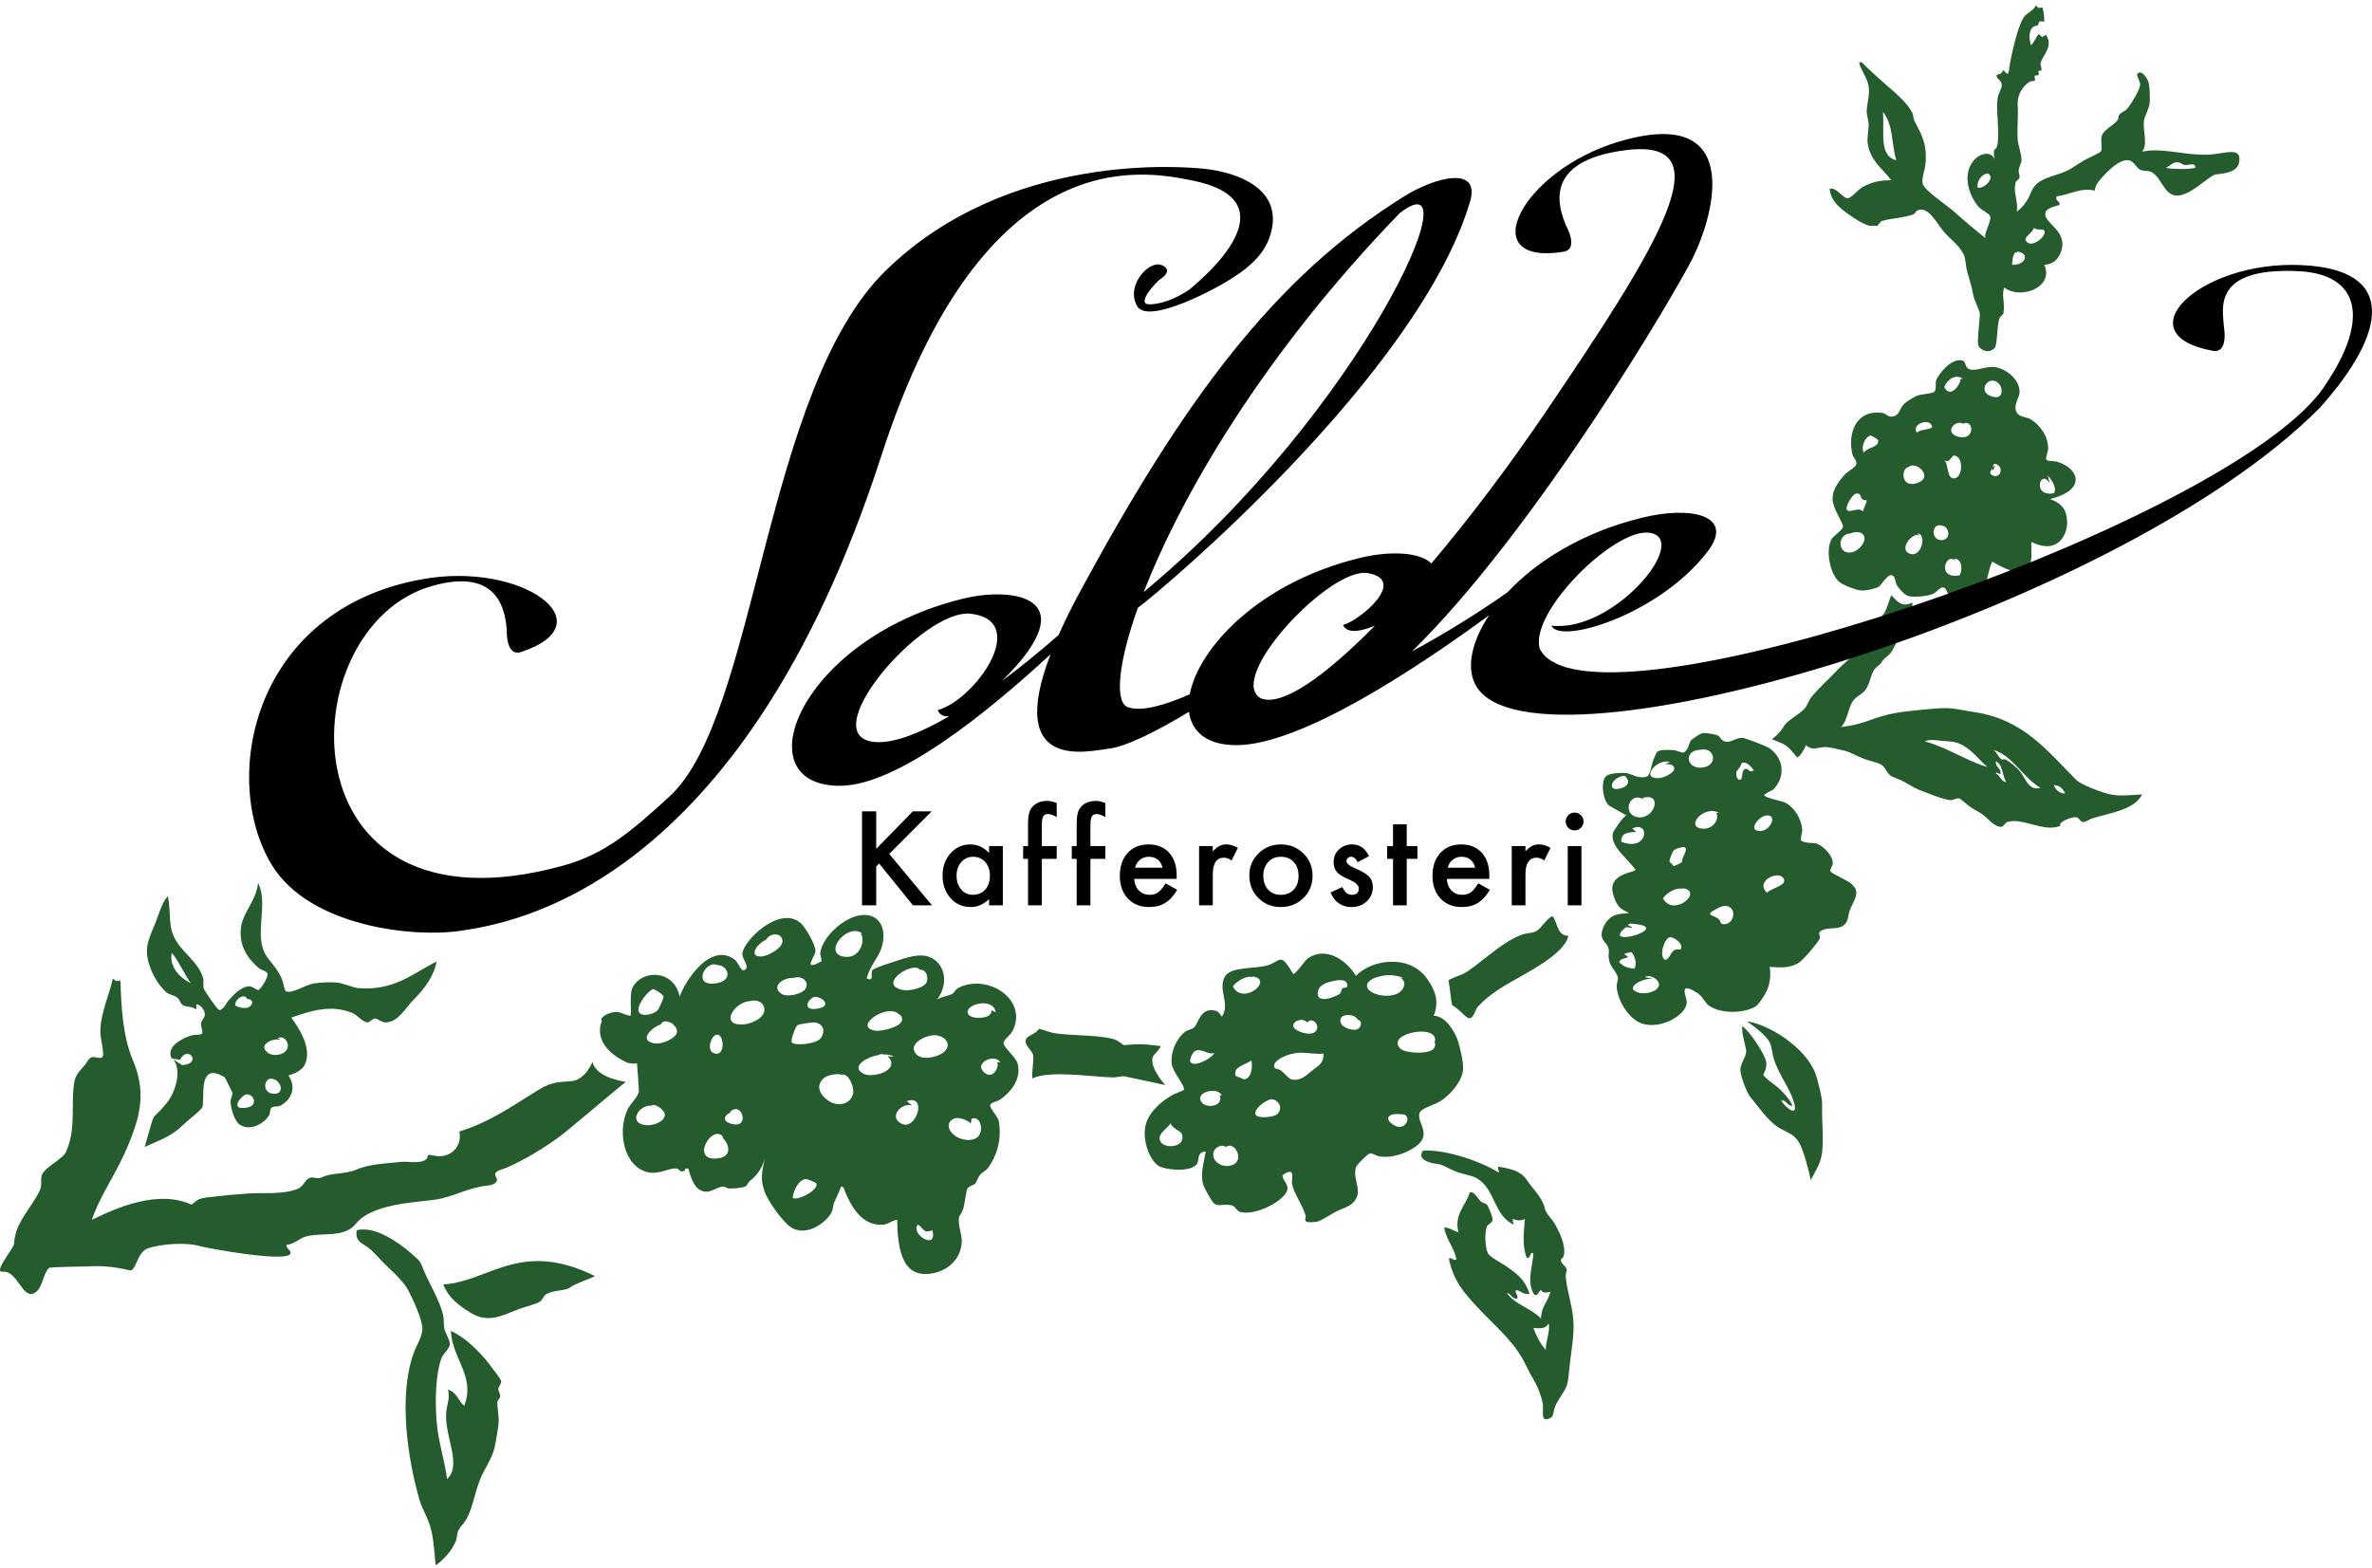 <svg width="428px" height="283px" viewBox="987 637 428 283" version="1.1" xmlns="http://www.w3.org/2000/svg" xmlns:xlink="http://www.w3.org/1999/xlink">
    <path class="logo-fill" d="M1357.583,778.677 C1358.705,778.755 1359.259,779.402 1359.641,780.22 C1358.481,780.179 1357.93,779.529 1357.583,778.677 L1357.583,778.677 Z M1351.072,775.763 C1350.465,775.179 1349.466,774.355 1348.846,774.05 C1348.738,773.999 1348.264,774.122 1348.161,774.05 C1347.371,773.484 1347.358,772.683 1346.618,772.337 C1350.117,773.294 1351.999,777.349 1355.187,779.191 C1352.814,779.841 1352.516,777.148 1351.072,775.763 L1351.072,775.763 Z M1347.132,776.62 C1347.278,776.118 1347.564,776.843 1347.989,776.62 C1348.046,775.534 1347.018,775.534 1347.132,774.394 C1348.426,774.986 1348.264,777.032 1349.018,778.163 C1347.984,778.052 1347.97,776.925 1347.132,776.62 L1347.132,776.62 Z M1334.28,770.794 C1335.523,770.294 1336.648,770.72 1338.564,770.794 C1341.939,770.927 1343.512,773.656 1345.59,775.421 C1341.981,774.404 1338.377,771.898 1334.28,770.794 L1334.28,770.794 Z M1367.865,780.39 C1366.278,780.062 1362.481,778.601 1361.696,777.82 C1356.378,772.534 1352.174,766.771 1343.02,765.484 C1341.641,765.288 1339.878,764.841 1338.222,764.797 C1336.576,764.752 1330.699,765.367 1328.97,765.691 C1324.65,766.493 1323.865,767.654 1319.203,768.224 C1320.454,766.991 1320.502,764.119 1321.758,763.036 C1322.009,762.822 1322.789,762.258 1323.03,762.081 C1323.872,761.47 1324.302,760.196 1324.62,759.113 C1325.152,757.309 1326.074,757.167 1326.318,756.78 C1327.383,755.089 1327.818,755.839 1328.865,753.598 C1329.616,751.987 1332.388,748.03 1332.047,745.747 C1330.223,746.651 1329.394,745.642 1328.334,744.476 C1328.112,744.232 1327.449,747.378 1326.742,747.977 C1326.313,748.339 1326.508,749.142 1326.424,749.248 C1325.939,749.876 1325.372,750.75 1324.939,751.582 C1323.801,753.771 1320.6,755.733 1318.517,757.945 C1316.924,759.634 1315.231,761.119 1313.892,762.741 C1313.366,763.375 1313.154,764.248 1312.691,764.797 C1311.707,765.966 1309.544,766.933 1308.927,768.001 C1307.997,769.609 1306.697,770.4 1306.697,770.4 C1306.949,770.527 1308.308,771.034 1308.756,771.259 C1310.128,771.945 1311.064,773.685 1311.328,773.659 C1311.742,773.622 1312.663,772.132 1312.864,771.48 C1314.015,772.587 1315.094,771.839 1316.289,771.823 C1317.121,771.812 1319.03,772.292 1319.887,772.507 C1320.845,772.747 1322.015,773.425 1323.144,773.878 C1324.382,774.376 1325.891,774.603 1326.57,775.079 C1327.167,775.495 1327.48,776.531 1328.113,776.962 C1328.703,777.365 1329.764,777.626 1330.683,778.163 C1331.5,778.638 1332.441,779.21 1333.253,779.532 C1334.732,780.12 1337.881,781.415 1339.078,781.417 C1339.347,781.419 1340.148,781.007 1340.45,781.075 C1340.743,781.142 1341.708,782.038 1342.506,782.618 C1343.262,783.169 1344.136,783.554 1344.733,783.989 C1345.666,784.669 1346.858,786.318 1348.161,786.216 C1348.588,786.183 1348.715,785.507 1349.187,785.359 C1351.994,784.482 1355.757,787.31 1358.784,786.044 C1358.236,785.374 1360.931,784.331 1361.696,784.503 C1362.19,784.613 1362.33,785.329 1362.896,785.359 C1363.356,785.382 1363.987,784.857 1364.608,784.673 C1368.048,783.663 1372.177,783.077 1373.521,780.39 C1371.583,780.46 1369.558,780.74 1367.865,780.39 Z M1251.811,820.658 C1252.797,821.287 1253.208,819.17 1253.577,818.773 C1256.119,816.031 1258.595,814.842 1262.488,812.605 C1265.206,811.039 1269.471,808.465 1269.993,805.906 C1267.976,805.844 1268.079,803.721 1267.247,802.474 C1266.905,801.961 1265.42,803.947 1264.847,804.535 C1263.762,805.637 1263.103,805.152 1261.458,805.75 C1257.772,807.094 1253.445,811.541 1251.006,812.773 C1250.544,813.008 1248.339,813.746 1248.379,813.967 C1248.669,815.502 1248.858,818.297 1249.068,818.428 C1250.438,819.283 1250.937,820.099 1251.811,820.658 Z M1194.976,827.853 C1195.084,827.404 1196.468,826.224 1196.41,825.8 C1196.41,825.8 1194.334,825.517 1192.98,825.457 C1191.931,825.41 1190.067,825.636 1189.834,825.626 C1189.573,825.617 1188.872,824.833 1188.121,824.599 C1184.983,823.617 1178.613,824.023 1176.298,823.228 C1175.987,823.119 1174.53,822.613 1174.456,822.714 C1173.537,823.957 1172.106,823.779 1172.055,824.943 C1172.018,825.816 1173.347,826.691 1173.428,827.515 C1173.55,828.794 1173.202,829.724 1173.255,831.632 C1176.348,830.175 1183.473,831.283 1187.607,831.453 C1188.518,831.488 1189.316,831.156 1190.005,831.281 C1190.833,831.433 1196.661,832.71 1197.267,832.833 C1197.267,832.833 1194.485,829.884 1194.976,827.853 Z M1315.787,836.263 C1315.83,835.179 1314.918,831.65 1314.587,830.777 C1312.712,825.81 1305.834,821.79 1302.237,821.341 C1302.099,821.324 1306.012,823.745 1306.525,825.63 C1306.907,827.031 1306.701,827.406 1307.555,829.404 C1308.607,831.87 1309.909,833.503 1310.635,835.736 C1311.767,839.212 1308.713,836.492 1308.407,835.564 C1309.439,835.562 1309.433,836.595 1310.462,836.591 C1309.786,835.212 1308.867,834.224 1307.892,833.337 C1307.361,832.851 1305.48,831.652 1305.154,830.947 C1305.154,830.947 1305.936,829.677 1305.666,828.54 C1305.293,826.968 1302.668,823.095 1301.381,822.199 C1301.217,823.4 1301.904,825.488 1302.064,826.488 C1302.254,827.648 1300.909,828.945 1301.039,830.251 C1301.178,831.632 1302.271,834.275 1302.753,834.88 C1304.153,836.63 1306.041,839.251 1307.723,840.363 C1309.436,841.495 1310.622,841.464 1311.664,843.275 C1312.483,844.701 1313.531,848.851 1313.728,849.986 C1314.587,848.271 1315.518,847.091 1315.775,844.988 C1316.093,842.392 1315.681,838.921 1315.787,836.263 Z M1269.513,867.264 C1269.493,866.928 1269.761,866.35 1269.682,866.064 C1269.541,865.547 1268.74,865.087 1268.655,864.524 C1268.599,864.143 1269.108,863.972 1269.169,863.665 C1269.595,861.53 1268.244,859.226 1267.626,858.011 C1267.147,857.067 1266.006,856.178 1265.742,855.097 C1265.223,852.958 1263.557,851.58 1262.488,849.957 C1261.397,848.308 1259.539,847.912 1257.348,847.561 C1257.146,848.014 1257.676,848.566 1257.348,848.586 C1254.615,846.812 1248.354,844.514 1243.981,844.646 C1243.611,844.658 1243.515,845.076 1243.467,845.332 C1243.231,846.607 1245.787,847.01 1246.208,847.047 C1247.231,847.13 1248.312,847.879 1249.634,848.415 C1250.948,848.948 1252.527,849.115 1253.405,849.615 C1256.841,851.562 1256.428,856.237 1260.088,858.011 C1260.173,857.472 1259.713,857.341 1260.088,856.982 C1260.807,857.494 1261.975,857.144 1262.144,856.982 C1261.953,859.615 1261.626,861.859 1262.488,864.01 C1263.349,864.186 1262.842,862.991 1263.687,863.152 C1263.604,865.405 1262.348,868.442 1263.856,870.691 C1264.71,870.859 1264.535,869.997 1265.058,869.833 C1265.39,870.586 1266.483,870.136 1266.769,870.178 C1266.302,871.879 1265.091,872.836 1265.058,874.975 C1263.313,873.119 1260.366,872.471 1258.889,870.35 C1259.736,870.471 1259.71,871.471 1260.773,871.376 C1260.988,870.694 1260.169,870.169 1260.603,869.833 C1261.49,869.975 1261.791,870.701 1263.001,870.519 C1262.075,867.774 1260.648,866.827 1258.546,865.379 C1257.705,864.801 1255.785,863.862 1255.461,863.152 C1254.918,861.952 1254.889,859.337 1255.289,858.356 C1255.442,857.982 1256.256,857.731 1256.318,857.154 C1256.365,856.711 1255.667,854.919 1255.289,854.413 C1255.1,854.155 1254.516,854.119 1254.262,853.899 C1253.549,853.279 1253.062,851.971 1252.206,852.186 C1251.526,854.582 1249.35,856.033 1250.149,859.38 C1249.221,859.169 1248.67,858.577 1247.578,858.524 C1247.971,860.817 1249.385,862.087 1249.807,864.351 C1249.068,864.554 1248.846,863.788 1248.436,864.179 C1249.265,868.143 1251.046,870.194 1253.577,872.918 C1257.098,876.708 1260.347,879.126 1262.488,883.712 C1263.158,885.152 1264.093,886.495 1264.544,887.654 C1264.849,888.436 1265.313,889.672 1265.398,890.567 C1265.515,891.745 1264.869,894.08 1266.941,892.794 C1267.357,892.537 1267.237,891.49 1267.799,890.396 C1268.326,889.366 1269.428,887.899 1269.682,887.14 C1269.993,886.222 1270.089,884.771 1270.198,883.712 C1270.47,881.038 1271.118,877.812 1270.883,875.144 C1270.629,872.268 1269.632,869.562 1269.513,867.264 Z M1265.914,880.629 C1264.947,879.538 1264.247,878.186 1263.687,876.689 C1264.764,876.697 1265.873,876.955 1266.428,875.832 C1266.767,877.258 1265.9,878.958 1265.914,880.629 Z M1077.431,886.283 C1077.353,885.824 1076.068,884.242 1075.546,883.543 C1073.566,880.89 1070.829,878.283 1068.35,877.203 C1068.575,882.238 1072.86,885.455 1070.748,890.738 C1069.715,889.83 1069.39,888.213 1067.835,887.826 C1068.277,889.373 1067.555,890.529 1067.493,892.281 C1067.34,896.523 1070.361,901.467 1067.664,903.931 C1067.277,900.689 1066.064,897.24 1065.779,893.478 C1065.505,889.863 1065.567,885.203 1066.636,882.17 C1066.932,881.33 1068.121,880.435 1068.177,879.601 C1068.223,878.943 1067.296,877.455 1067.15,876.689 C1067.015,875.978 1067.14,875.248 1066.979,874.461 C1066.432,871.789 1064.265,868.332 1063.38,866.064 C1062.748,864.443 1062.674,864.525 1061.324,863.324 C1058.93,861.189 1054.619,858.197 1051.386,859.039 C1050.925,861.105 1052.569,861.439 1053.613,862.295 C1054.59,863.096 1055.829,864.631 1057.212,865.892 C1058.443,867.015 1059.926,868.521 1060.639,869.834 C1061.418,871.271 1063.235,875.135 1063.209,876.859 C1063.189,878.215 1062.137,879.855 1061.667,881.142 C1058.853,888.84 1060.532,900.277 1062.695,907.703 C1063.15,909.263 1064.06,910.658 1064.58,912.328 C1065.243,914.463 1065.331,916.74 1065.608,919.525 C1066.945,918.56 1068.418,917.08 1069.206,915.242 C1069.491,914.574 1069.402,913.836 1069.72,913.185 C1070.041,912.531 1070.727,911.943 1071.091,911.303 C1072.37,909.047 1072.612,906.49 1073.661,903.931 C1074.464,901.976 1075.768,900.283 1076.231,898.279 C1076.522,897.019 1076.737,895.57 1076.917,894.336 C1077.155,892.713 1076.705,891.338 1076.745,890.053 C1076.754,889.744 1077.219,889.433 1077.26,889.027 C1077.303,888.578 1076.873,888.008 1076.917,887.654 C1076.975,887.191 1077.504,886.711 1077.431,886.283 Z M1066.979,868.806 C1067.935,871.247 1069.792,872.628 1071.947,873.947 C1074.984,875.8 1077.408,874.533 1080.173,873.433 C1081.598,872.863 1083.658,872.435 1084.457,871.89 C1084.942,871.56 1085.046,870.845 1085.656,870.519 C1087.031,869.785 1089.138,869.993 1089.94,869.32 C1090.679,868.699 1093.78,867.679 1094.358,867.306 C1080.808,860.617 1075.146,868.394 1066.979,868.806 Z M1013.095,844.005 C1015.704,842.827 1017.813,842.153 1019.858,840.191 C1021.163,838.935 1022.788,837.817 1023.456,836.937 C1024.154,836.011 1022.325,828.181 1027.568,831.452 C1027.644,831.499 1028.958,834.317 1028.939,834.192 C1028.996,834.566 1028.595,835.368 1028.597,835.735 C1028.602,837.161 1029.403,839.472 1030.31,840.019 C1032.474,841.323 1035.058,839.398 1035.621,838.134 C1035.785,837.769 1035.683,837.194 1035.965,836.937 C1036.329,836.599 1037.13,836.776 1037.507,836.591 C1039.509,835.605 1040.587,833.331 1039.048,831.109 C1040.293,830.732 1041.506,830.122 1041.961,829.224 C1043.532,826.122 1040.599,822.118 1039.562,820.657 C1043.315,819.355 1046.72,818.298 1050.529,819.798 C1051.446,820.163 1052.433,821.468 1053.27,821.513 C1053.796,821.544 1054.115,820.855 1054.641,820.827 C1055.081,820.808 1055.885,821.48 1056.354,821.513 C1058.744,821.681 1060.094,818.995 1061.495,817.573 C1063.595,815.439 1065.248,813.314 1065.779,810.548 C1061.7,812.519 1058.296,815.847 1051.728,815.345 C1050.584,815.257 1048.963,814.401 1047.616,814.316 C1046.568,814.251 1045.072,814.279 1043.675,814.488 C1041.93,814.751 1039.636,816.499 1038.535,815.859 C1038.373,815.765 1038.026,814.161 1038.021,814.146 C1037.201,811.71 1035.493,810.509 1034.765,809.005 C1032.921,805.195 1035.466,800.13 1033.565,796.325 C1033.25,799.591 1030.834,801.603 1030.482,804.38 C1030.015,808.032 1032.115,810.386 1033.737,811.747 C1034.22,812.151 1035.15,812.226 1035.278,812.773 C1035.405,813.317 1034.125,815.554 1033.565,815.687 C1033.486,815.706 1032.394,814.999 1032.023,815.003 C1030.426,815.011 1028.932,816.78 1028.082,817.745 C1028.018,817.816 1027.236,819.372 1026.54,819.286 C1026.203,819.243 1023.868,815.728 1023.798,815.515 C1023.591,814.884 1023.82,814.11 1023.627,813.46 C1022.736,810.462 1019.609,808.814 1018.315,805.919 C1017.384,803.837 1017.87,801.738 1017.287,798.724 C1016.176,799.96 1015.721,801.866 1015.06,803.523 C1014.348,805.304 1013.392,807.13 1013.518,809.005 C1013.688,811.562 1015.202,814.446 1016.944,816.03 C1017.555,816.583 1018.375,816.564 1019.001,817.058 C1019.506,817.458 1019.481,818.11 1020.029,818.429 C1020.673,818.802 1021.687,818.607 1022.257,819.114 C1022.733,819.191 1022.121,818.181 1022.599,818.259 C1023.28,818.505 1023.937,819.214 1023.969,820.144 C1023.985,820.568 1023.358,821.165 1023.285,821.685 C1023.205,822.243 1023.688,823.275 1023.456,823.569 C1023.245,823.837 1022.052,823.689 1021.4,823.913 C1019.746,824.48 1016.914,825.909 1017.973,828.025 L1019.467,828.292 C1020.917,825.403 1023.566,829.079 1019.858,829.224 L1018.259,828.181 C1019.779,830.056 1018.843,833.978 1016.944,836.249 C1013.864,839.939 1015.293,836.642 1013.095,844.005 Z M1017.973,809.005 C1018.738,809.495 1020.806,813.829 1021.445,814.446 C1018.149,812.798 1017.719,810.405 1017.973,809.005 Z M1031.578,817.302 C1032.512,817.276 1032.906,818.062 1031.967,818.728 C1031.364,819.154 1030.035,818.829 1029.452,818.485 C1029.296,817.28 1031.209,816.169 1031.578,817.302 Z M1032.708,836.249 C1032.374,837.005 1030.268,837.161 1029.967,836.763 C1029.37,835.978 1031.015,834.607 1031.337,834.536 C1032.14,834.364 1033.176,835.196 1032.708,836.249 Z M1037.647,824.661 L1037.113,824.364 C1038.364,823.753 1039.315,825.38 1038.787,826.37 C1038.193,827.482 1036.233,827.704 1035.315,826.997 C1033.541,825.634 1035.983,824.306 1037.647,824.661 Z M1036.277,834.4 C1034.641,834.249 1034.558,832.495 1035.322,831.888 L1035.273,831.888 C1035.303,831.872 1035.332,831.87 1035.363,831.857 C1035.606,831.683 1035.925,831.618 1036.306,831.751 C1037.795,832.062 1038.413,834.597 1036.277,834.4 Z M1385.686,664.902 C1381.334,665.127 1376.976,663.548 1373.52,664.386 C1374.613,663.098 1373.602,660.499 1373.862,658.733 C1373.973,657.984 1374.835,656.524 1374.89,655.478 C1374.917,654.956 1374.954,653.228 1374.718,652.051 C1374.509,650.999 1373.302,649.481 1372.662,650.336 C1372.429,650.649 1373.191,651.746 1373.176,652.222 C1373.153,653.032 1371.833,655.413 1370.778,656.677 C1370.449,657.07 1369.72,657.253 1369.407,657.704 C1369.163,658.058 1369.308,658.447 1369.065,658.733 C1368.156,659.797 1366.906,660.212 1366.324,661.304 C1365.943,662.014 1366.356,663.784 1366.151,664.215 C1365.937,664.666 1363.936,665.415 1363.069,665.929 C1361.775,666.693 1360.886,667.389 1359.984,667.815 C1357.905,668.792 1355.469,668.981 1354.157,670.556 C1353.5,671.343 1353.263,672.419 1352.786,673.126 C1352.323,673.816 1351.837,674.551 1350.903,675.182 C1351.216,673.25 1350.151,671.589 1350.73,669.87 C1350.829,669.575 1351.333,669.382 1351.416,669.013 C1351.476,668.741 1351.22,668.158 1351.243,667.815 C1351.292,667.111 1351.745,666.465 1351.757,665.929 C1351.787,664.711 1351.183,663.474 1351.071,662.159 C1350.927,660.425 1351.2,657.808 1351.071,655.991 C1350.952,654.263 1351.802,652.648 1353.3,651.707 C1353.373,651.661 1354.05,651.647 1354.157,651.535 C1354.302,651.384 1354.031,650.853 1354.157,650.68 C1354.252,650.546 1354.728,650.667 1354.843,650.509 C1354.953,650.357 1354.743,649.982 1354.843,649.823 C1354.914,649.706 1355.293,649.818 1355.357,649.651 C1355.458,649.387 1355.136,648.654 1355.186,648.451 C1355.552,646.957 1357.53,645.46 1356.212,643.312 L1355.472,643.669 L1354.843,643.14 C1354.361,643.802 1354.023,644.605 1353.472,645.196 C1353.031,643.798 1352.972,641.711 1354.671,641.597 L1355.026,640.826 L1355.87,640.912 C1355.872,639.941 1355.75,639.09 1355.528,638.343 L1354.855,638.428 L1354.327,637.999 C1353.903,638.997 1352.775,639.197 1352.101,640.227 C1351.055,641.822 1349.976,646.773 1349.703,648.28 C1349.4,649.946 1349.598,651.052 1348.501,649.651 L1348.045,650.279 L1347.304,650.509 C1347.052,651.119 1348.043,651.444 1348.16,652.051 C1348.333,652.953 1347.669,653.505 1347.474,654.62 C1347.054,657.017 1347.966,661.268 1347.304,663.53 C1347.211,663.847 1346.819,663.945 1346.789,664.215 C1346.712,664.933 1346.841,665.576 1346.96,666.101 C1346.598,664.128 1344.512,664.737 1343.704,665.415 C1340.924,667.754 1341.997,671.843 1343.876,674.154 C1344.64,675.097 1345.943,675.478 1346.103,676.038 C1346.369,676.962 1344.85,679.305 1345.247,679.98 C1343.277,678.357 1341.531,676.97 1339.591,675.182 C1338.638,674.302 1334.246,671.378 1333.937,670.212 C1333.669,669.191 1334.359,667.696 1334.451,666.443 C1334.734,662.638 1333.525,661.008 1332.396,658.733 C1332.199,658.336 1332.271,657.8 1332.053,657.363 C1331.163,655.564 1328.982,653.743 1327.425,652.393 C1326.037,651.187 1324.825,650.075 1323.657,648.966 C1323.403,648.725 1322.925,648.009 1322.457,648.28 C1322.741,649.661 1323.897,650.913 1324.171,652.564 C1324.427,654.09 1323.89,655.486 1323.828,657.019 C1323.796,657.797 1324.156,658.582 1324.171,659.418 C1324.192,660.634 1323.864,661.851 1323.998,662.845 C1324.431,665.978 1326.662,667.45 1328.284,669.527 C1325.962,669.558 1324.753,669.866 1323.143,670.727 C1322.249,671.204 1321.034,672.774 1320.401,672.782 C1319.483,672.797 1318.398,670.743 1317.146,671.071 C1317.199,672.156 1317.789,673.175 1318.345,673.812 C1319.375,674.987 1322.788,677.423 1324.343,677.753 C1324.305,677.744 1325.714,677.753 1325.714,677.753 C1325.919,677.695 1326.21,677.035 1326.57,676.896 C1327.738,676.441 1330.662,676.323 1332.225,675.696 C1332.575,675.555 1332.675,675.128 1332.911,675.011 C1334.889,674.022 1336.457,677.306 1337.707,678.78 C1338.929,680.22 1340.418,681.134 1341.307,682.892 C1341.687,683.645 1341.66,684.962 1341.991,686.148 C1342.397,687.603 1342.708,688.459 1343.02,690.089 C1343.297,691.551 1344.153,692.812 1344.219,693.517 C1344.303,694.429 1343.746,698.154 1343.924,699.187 C1344.068,700.009 1345.699,701.017 1346.895,699.823 C1347.449,699.27 1347.255,695.847 1347.817,694.372 C1347.922,694.095 1348.446,693.831 1348.501,693.517 C1348.827,691.688 1348.074,690.036 1348.674,688.89 C1351.286,691.108 1357.72,689.05 1355.87,684.779 C1357.668,684.705 1358.535,683.584 1358.954,682.208 C1360.054,678.611 1355.852,677.322 1356.041,675.525 C1356.146,674.538 1357.718,674.298 1358.612,673.983 C1358.756,673.152 1357.785,673.439 1358.097,672.441 C1360.086,672.249 1362.564,670.754 1364.952,671.411 C1365.136,670.399 1365.472,669.965 1366.151,669.185 C1367.283,667.886 1369.453,665.668 1371.119,665.929 C1372.031,666.071 1372.463,667.282 1373.176,667.644 C1373.766,667.941 1374.731,667.697 1375.405,668.157 C1377.508,669.591 1377.651,673.515 1381.401,671.927 C1383.484,671.044 1385.516,668.898 1386.711,668.499 C1387.089,668.374 1390.565,668.424 1390.995,666.443 C1391.684,663.296 1388.442,664.757 1385.686,664.902 Z M1377.803,667.3 C1378.552,666.984 1378.979,666.279 1379.859,666.272 C1380.417,666.269 1380.699,666.693 1381.23,666.786 C1381.814,666.888 1383.131,666.186 1383.114,667.3 C1381.666,667.597 1379.262,667.548 1377.803,667.3 Z M1352.957,680.837 C1351.515,679.959 1353.82,679.161 1353.986,678.095 C1354.361,678.64 1355.662,678.234 1355.87,678.609 C1356.361,679.489 1354.052,681.502 1352.957,680.837 Z M1350.044,684.779 C1350.218,683.464 1350.073,683.484 1350.607,682.534 C1350.937,682.693 1351.011,682.495 1350.988,682.396 C1353.505,682.782 1352.266,684.989 1350.044,684.779 Z M1343.876,670.898 C1343.474,669.289 1345.567,667.602 1346.103,668.671 C1346.504,669.466 1345.156,670.968 1343.876,670.898 Z M1326.741,657.19 C1328.616,659.407 1328.281,662.8 1329.139,665.929 C1325.922,665.056 1327.095,660.828 1326.741,657.19 Z M1317.489,734.297 C1316.309,736.488 1317.29,740.695 1318.86,742.008 C1319.652,742.671 1321.915,743.476 1322.63,743.55 C1323.717,743.663 1325.337,743.265 1326.056,742.865 C1326.299,742.731 1327.548,740.689 1328.285,740.808 C1329.065,740.936 1328.897,742.043 1329.313,742.693 C1329.509,743 1330.545,744.368 1331.369,744.578 C1332.5,744.868 1334.808,744.564 1335.651,744.236 C1336.496,743.909 1337.099,742.836 1337.708,743.036 C1338.096,743.163 1338.113,743.416 1338.648,744.42 C1339.297,745.638 1341.204,745.711 1342.057,745.682 C1345.719,745.556 1345.099,741.301 1346.479,738.357 C1354.939,743.408 1353.369,736.933 1353.551,734.82 C1358.476,737.222 1359.99,733.306 1359.99,731.412 C1359.99,729.643 1359.558,728.006 1356.906,727.075 C1363.59,725.402 1362.034,721.597 1358.442,720.418 C1357.375,720.068 1356.501,720.363 1356.213,719.904 C1356.07,719.672 1356.549,718.528 1356.557,718.019 C1356.596,715.642 1355.086,713.752 1353.473,712.709 C1352.793,712.268 1351.629,712.31 1351.072,711.68 C1349.987,710.445 1351.436,708.713 1351.417,707.738 C1351.371,705.299 1348.875,703.595 1347.132,703.283 C1345.322,702.957 1343.647,704.088 1342.335,703.627 C1341.48,703.324 1341.772,702.284 1341.135,702.085 C1339.129,701.456 1336.692,704.646 1336.338,705.681 C1336.168,706.182 1336.482,707.304 1335.994,707.738 C1335.662,708.037 1333.546,708.14 1332.912,708.424 C1332.205,708.74 1330.977,709.474 1330.51,709.967 C1329.684,710.843 1329.774,712.111 1328.285,712.193 C1327.562,712.232 1327.337,711.603 1326.57,711.509 C1321.734,710.91 1320.363,715.424 1321.26,719.047 C1321.373,719.509 1322.069,720.117 1321.944,720.76 C1321.822,721.384 1320.432,721.99 1319.717,722.817 C1318.697,723.998 1317.613,725.418 1317.66,727.1 C1317.711,728.804 1319.637,731.447 1319.544,732.07 C1319.454,732.687 1317.803,733.718 1317.489,734.297 Z M1320.878,733.279 C1321.726,732.935 1322.843,732.881 1323.269,733.593 C1323.965,734.762 1322.281,736.406 1321.288,736.646 C1318.463,737.335 1318.419,733.324 1320.878,733.279 Z M1321.944,726.073 C1323.244,725.949 1322.25,727.409 1323.829,727.272 C1323.746,728.103 1323.282,728.553 1323.144,729.328 C1322.379,728.361 1320.783,729.728 1320.232,728.986 C1319.918,728.566 1321.203,726.144 1321.944,726.073 Z M1324.516,715.62 C1324.707,715.604 1325.851,716.283 1325.886,716.477 C1326.113,717.769 1323.832,717.721 1323.316,718.705 C1322.675,717.595 1323.675,715.693 1324.516,715.62 Z M1331.407,721.291 C1332.688,720.05 1336.136,723.171 1332.834,724.207 C1329.874,725.135 1330.045,721.365 1331.407,721.291 Z M1335.651,714.078 C1334.986,714.669 1333.464,714.403 1332.912,715.107 C1331.702,713.59 1335.287,712.202 1335.651,714.078 Z M1337.493,731.9 C1338.723,732.001 1339.152,734.541 1337.235,734.478 C1335.281,734.414 1335.557,731.183 1337.493,731.9 Z M1341.18,705.346 L1340.733,705.422 C1340.93,706.049 1338.979,709.189 1337.82,706.849 C1338.355,705.523 1339.801,704.416 1341.18,705.346 Z M1340.436,715.843 C1337.377,715.109 1340.183,712.125 1341.647,713.83 L1341.248,713.429 C1343.199,712.66 1343.396,716.556 1340.436,715.843 Z M1337.881,720.075 C1338.853,720.67 1339.117,719.189 1339.592,719.219 C1341.451,719.336 1341.146,723.581 1339.423,723.331 C1338.294,723.169 1338.623,721.002 1337.881,720.075 Z M1340.569,740.846 C1336.153,741.61 1338.321,736.07 1340.004,738.477 L1339.603,737.877 C1340.905,737.687 1341.262,739.758 1340.569,740.846 Z M1331.645,736.948 C1329.305,736.124 1332.488,732.595 1333.491,733.763 L1332.989,733.262 C1334.729,733.367 1333.726,737.681 1331.645,736.948 Z M1347.456,706.016 L1347.387,706.058 C1348.393,706.42 1348.859,709.625 1346.056,708.42 C1343.9,707.494 1345.764,704.752 1347.456,706.016 Z M1346.104,722.302 C1346.084,722.203 1346.315,721.804 1346.539,721.482 C1346.585,721.182 1346.685,720.814 1346.79,720.76 C1347.132,720.586 1348.07,721.066 1347.989,721.961 C1347.866,723.333 1346.258,723.037 1346.104,722.302 Z M1356.873,724.246 L1356.472,722.844 C1357.217,723.594 1358.152,724.948 1357.64,726.014 C1353.557,726.823 1355.123,721.384 1356.873,724.246 Z M1168.074,825.284 C1168.061,824.679 1169.305,823.8 1169.615,823.228 C1172.763,817.441 1165.104,812.53 1159.849,815.345 C1159.382,815.595 1159.243,816.136 1158.822,816.374 C1158.015,816.825 1157.13,816.771 1156.08,817.402 C1158.499,814.222 1157.306,810.196 1154.023,809.519 C1152.614,809.228 1150.613,809.782 1148.883,810.376 C1148.072,810.654 1144.769,811.657 1144.428,812.089 C1143.98,812.655 1144.889,814.171 1143.4,813.632 C1143.756,811.663 1145.434,809.837 1145.971,808.32 C1147.079,805.181 1146.071,802.435 1143.4,802.15 C1139.884,801.777 1135.333,806.011 1135.004,809.005 C1134.964,809.364 1135.373,810.232 1135.175,810.548 C1135.296,810.357 1133.618,811.544 1133.291,811.062 C1133.083,810.755 1134.142,809.228 1134.147,808.661 C1134.157,807.384 1132.23,804.306 1131.577,803.693 C1127.812,800.154 1120.98,806.859 1120.953,809.177 C1120.941,810.238 1122.464,811.577 1121.296,812.089 C1120.681,812.359 1120.207,810.675 1119.582,810.204 C1115.172,806.892 1110.563,814.128 1109.644,816.888 C1108.637,811.925 1102.749,811.898 1101.076,815.345 C1100.559,816.413 1101.031,820.089 1100.734,820.314 C1100.567,820.441 1098.798,819.626 1098.335,819.628 C1096.848,819.64 1095.106,820.573 1095.594,821.341 C1095.594,821.341 1093.362,825.628 1100.266,828.833 C1100.268,828.812 1101.316,829.097 1101.934,828.882 C1101.946,828.876 1102.319,833.808 1102.277,834.023 C1102.058,835.103 1100.752,836.13 1100.221,837.277 C1098.271,841.478 1099.741,847.743 1103.99,848.585 C1106.053,848.997 1107.861,847.687 1109.13,847.902 C1109.548,847.972 1109.643,848.476 1110.159,848.415 C1110.891,848.327 1110.311,847.757 1111.187,847.902 C1111.724,849.679 1112.254,851.618 1113.927,852.013 C1115.278,852.333 1116.071,851.362 1117.355,851.157 C1117.726,851.097 1118.178,851.486 1118.555,851.499 C1119.369,851.528 1120.853,851.398 1121.468,851.157 C1121.798,851.027 1121.927,850.448 1122.324,850.128 C1123.78,848.954 1124.417,847.888 1125.066,846.017 C1124.342,848.597 1124.141,850.321 1125.236,852.698 C1125.982,854.314 1128.541,857.952 1130.035,858.696 C1132.835,860.091 1136.172,857.546 1137.06,855.782 C1137.34,855.228 1137.278,854.464 1137.575,853.9 C1137.767,853.528 1138.805,851.15 1138.774,851.157 C1139.257,851.036 1139.367,851.79 1139.459,852.013 C1140.625,854.851 1142.637,858.427 1146.484,858.011 C1147.327,857.921 1147.975,857.241 1148.883,857.154 C1148.961,861.945 1149.646,866.741 1153.681,866.921 C1156.905,867.066 1160.273,864.988 1160.535,861.267 C1160.631,859.894 1159.849,858.282 1160.021,856.812 C1160.062,856.452 1160.472,856.054 1160.706,855.441 C1161.109,854.38 1161.284,851.986 1161.563,851.499 C1161.803,851.077 1162.657,850.925 1162.934,850.642 C1163.235,850.335 1163.39,849.618 1163.791,849.103 C1164.199,848.571 1164.982,848.226 1165.333,847.73 C1166.747,845.722 1167.828,842.796 1167.218,839.333 C1167.063,838.46 1165.529,837.042 1165.675,836.421 C1165.779,835.982 1167.056,835.759 1167.561,835.394 C1169.107,834.267 1171.33,832.032 1170.644,829.054 C1170.346,827.759 1168.092,826.064 1168.074,825.284 Z M1164.315,830.257 C1163.033,828.696 1166.496,827.142 1167.499,828.71 L1166.906,828.71 C1167.434,829.568 1165.972,832.275 1164.315,830.257 Z M1163.357,842.251 C1162.336,843.075 1160.554,842.78 1159.479,842.097 C1158.161,841.259 1157.493,839.575 1159.215,838.864 C1159.907,838.577 1161.65,839.093 1162.154,839.806 L1162.317,838.907 C1164.073,838.261 1164.545,841.29 1163.357,842.251 Z M1157.305,826.88 C1156.291,827.769 1153.556,828.413 1152.45,827.384 C1150.732,825.78 1153.206,824.14 1155.161,823.882 L1155.129,823.864 C1155.419,823.82 1155.708,823.823 1155.988,823.861 C1156,823.863 1156.012,823.864 1156.023,823.866 C1157.612,824.101 1158.824,825.552 1157.305,826.88 Z M1152.653,858.011 C1153.648,858.675 1153.643,859.714 1155.223,859.038 C1156.263,862.835 1151.12,859.704 1152.653,858.011 Z M1149.107,839.417 C1147.668,838.107 1149.958,835.939 1151.585,836.525 L1150.616,835.732 C1154.658,834.28 1152.056,842.105 1149.107,839.417 Z M1147.777,829.292 C1147.316,830.757 1144.115,831.405 1142.927,830.843 C1140.445,829.665 1142.957,827.9 1145.444,827.427 C1145.784,827.232 1146.153,827.21 1146.499,827.31 C1147.198,827.292 1147.833,827.407 1148.275,827.708 L1147.141,827.646 C1147.648,828.05 1147.964,828.702 1147.777,829.292 Z M1139.257,809.659 C1135.351,808.993 1139.947,803.464 1142.592,805.476 L1142.31,805.476 C1143.195,806.589 1142.26,810.171 1139.257,809.659 Z M1140.886,834.564 C1140.258,836.509 1137.97,836.655 1136.561,835.722 C1134.887,834.616 1134.013,832.831 1135.831,831.452 C1136.358,831.052 1138.035,830.683 1138.862,830.97 C1140.166,830.591 1141.265,833.392 1140.886,834.564 Z M1130.035,853.214 C1130.136,851.958 1131.059,849.896 1132.434,849.786 C1132.588,849.773 1134.233,850.372 1134.319,850.642 C1134.671,851.757 1131.092,853.743 1130.035,853.214 Z M1129.864,825.113 C1129.615,824.687 1130.584,822.218 1130.891,822.029 C1131.37,821.732 1133.887,821.513 1133.803,821.513 C1134.876,821.515 1136.237,822.47 1135.175,824.255 C1134.443,825.486 1130.268,825.802 1129.864,825.113 Z M1128.04,816.388 C1125.999,815.013 1128.359,813.364 1130.254,813.497 C1131.449,813.029 1133.056,813.96 1132.407,815.339 C1131.889,816.439 1129.004,817.036 1128.04,816.388 Z M1124.501,809.618 C1122.052,809.81 1123.298,807.55 1125.248,806.575 C1125.832,805.466 1127.722,805.259 1128.111,806.427 C1128.146,806.445 1128.182,806.458 1128.216,806.48 L1128.129,806.482 C1128.162,806.595 1128.185,806.714 1128.187,806.851 C1128.21,808.118 1125.573,809.534 1124.501,809.618 Z M1121.354,821.863 C1116.661,822.349 1119.363,817.78 1122.459,817.652 C1123.461,817.419 1124.59,817.728 1124.881,818.841 C1125.343,820.609 1122.643,821.728 1121.354,821.863 Z M1118.855,839.79 C1117.148,839.273 1117.801,838.152 1118.875,837.78 L1118.687,837.737 C1120.768,835.427 1122.592,840.923 1118.855,839.79 Z M1116.05,846.101 C1111.61,846.245 1115.656,839.661 1117.517,842.251 L1117.281,842.251 C1118.593,843.364 1119.374,845.993 1116.05,846.101 Z M1115.642,826.995 C1114.512,826.423 1115.324,823.851 1116.327,823.741 C1117.79,823.581 1117.911,828.148 1115.642,826.995 Z M1116.395,811.169 C1118.331,811.113 1119.62,814.152 1115.85,814.511 C1111.969,814.88 1114.29,810.253 1116.395,811.169 Z M1133.5,817.169 C1134.328,816.13 1137.928,818.544 1134.401,819.058 C1131.98,819.409 1132.586,817.675 1133.5,817.169 Z M1149.196,820.046 C1149.597,820.243 1149.851,820.609 1149.749,821.152 C1149.518,822.394 1146.007,823.157 1145.054,823.027 C1140.65,822.437 1147.099,817.943 1149.196,820.046 Z M1152.983,812.042 C1154.126,811.829 1154.667,813.562 1154.088,814.466 C1153.498,815.39 1150.924,815.878 1149.947,815.681 C1145.012,814.689 1151.889,810.314 1152.983,812.042 Z M1166.663,819.685 L1165.913,819.351 C1165.918,819.583 1165.847,819.827 1165.665,820.066 C1165.051,820.864 1162.224,821.015 1161.682,819.976 C1160.819,818.319 1166.197,816.821 1166.663,819.685 Z M1109.125,823.366 C1108.883,824.523 1106.332,825.448 1105.316,825.331 C1103.122,825.079 1103.402,823.804 1104.739,822.726 C1105.262,822.306 1105.737,822.06 1106.221,821.911 C1106.506,821.146 1107.453,821.222 1108.194,821.691 L1108.658,821.691 L1108.299,821.763 C1108.848,822.148 1109.254,822.747 1109.125,823.366 Z M1103.647,840.079 C1100.169,839.806 1102.252,836.323 1104.524,836.56 C1105.152,835.982 1106.96,837.376 1106.96,838.138 C1106.96,839.548 1104.723,840.161 1103.647,840.079 Z M1102.277,819.628 C1101.709,818.417 1104.166,815.611 1104.846,815.515 C1104.996,815.495 1106.614,816.343 1106.732,816.888 C1106.767,817.056 1106.019,818.989 1105.532,819.456 C1104.983,819.986 1102.761,820.663 1102.277,819.628 Z M1321.062,796.511 C1320.49,795.947 1317.436,794.664 1317.226,794.201 C1317.158,794.054 1317.695,793.164 1317.703,792.842 C1317.738,791.392 1316.051,789.734 1314.76,789.224 C1314.567,789.15 1312.404,789.191 1311.979,788.67 C1311.782,788.429 1312.265,787.181 1312.189,786.601 C1311.93,784.584 1310.794,782.814 1309.234,781.898 C1308.766,781.625 1305.392,780.986 1305.355,780.531 C1305.331,780.23 1306.825,779.64 1306.952,779.513 C1309.039,777.429 1309.1,774.09 1306.325,772.062 C1305.7,771.603 1301.763,770.179 1301.456,770.164 C1300.269,770.107 1299.529,770.931 1298.56,770.881 C1297.582,770.83 1297.446,769.951 1296.938,769.73 C1296.476,769.529 1294.712,769.218 1294.211,769.32 C1293.703,769.424 1292.479,770.283 1292.124,770.613 C1291.809,770.91 1291.631,772.517 1290.776,772.81 C1290.473,772.916 1289.435,772.379 1288.826,772.363 C1285.481,772.273 1286.087,772.572 1285.351,774.103 C1285.055,774.709 1284.752,776.877 1284.203,777.117 C1282.858,777.705 1281.172,776.619 1280.504,776.529 C1279.85,776.441 1277.976,776.465 1277.048,776.914 C1275.601,777.613 1276.243,781.746 1277.426,782.437 C1279.578,783.691 1280.657,784.215 1280.423,784.207 C1280.007,784.193 1278.039,787.084 1277.997,787.41 C1277.677,789.75 1279.964,791.259 1282.055,793.871 C1282.6,794.552 1276.832,794.367 1278.105,798.5 C1278.801,800.748 1279.371,801.035 1280.965,801.767 C1279.868,802.041 1277.406,801.435 1276.203,804.627 C1275.301,807.015 1277.536,807.005 1277.29,808.982 C1277.004,811.281 1278.534,811.974 1278.9,813.33 C1279.041,813.842 1278.699,814.447 1278.711,814.929 C1278.764,817.359 1280.701,820.541 1282.777,821.529 C1286.012,823.07 1291.117,820.515 1291.347,818.007 C1291.422,817.179 1290.596,815.781 1291.164,815.412 C1291.694,815.07 1293.559,816.425 1293.508,816.384 C1294.245,816.953 1294.733,818.021 1295.267,818.433 C1296.86,819.658 1300.361,820.101 1303.182,818.955 C1304.241,818.525 1304.566,817.767 1305.055,817.093 C1306.241,815.457 1306.648,813.447 1306.316,811.502 C1308.141,811.593 1309.683,811.824 1311.417,810.859 C1312.477,810.267 1315.155,806.884 1315.31,806.476 C1315.601,805.717 1314.847,805.49 1315.555,805.019 C1316.602,804.322 1318.174,804.746 1319.229,804.263 C1320.62,803.627 1320.396,802.334 1320.728,801.408 C1321.273,799.879 1322.353,798.691 1321.799,797.416 C1321.719,797.234 1321.248,796.697 1321.062,796.511 Z M1305.831,798.113 C1303.478,795.9 1308.389,793.779 1308.919,795.797 C1309.201,796.867 1306.705,797.252 1305.831,798.113 Z M1304.414,786.974 C1302.412,786.832 1304.283,784.449 1305.55,784.207 C1307.871,783.771 1306.55,787.127 1304.414,786.974 Z M1301.986,775.777 C1301.119,775.998 1301.607,776.976 1301.123,777.699 C1300.267,777.892 1300.225,776.789 1300.354,776.179 C1300.308,776.396 1301.594,774.566 1301.195,774.73 C1302.148,774.34 1302.835,775.244 1303.465,776.031 C1302.6,776.597 1302.524,775.64 1301.986,775.777 Z M1297.647,803.714 C1297.446,803.642 1297.428,803.164 1297.145,802.906 C1296.318,802.146 1294.57,802.254 1296.324,801.248 C1297.482,800.582 1298.334,800.242 1299.093,800.714 C1300.556,801.625 1299.394,804.334 1297.647,803.714 Z M1294.164,786.558 C1291.558,786.355 1293.378,783.603 1295.613,783.386 C1295.788,783.361 1295.944,783.359 1296.082,783.381 C1296.44,783.406 1296.801,783.502 1297.15,783.689 L1296.688,783.761 C1297.25,784.654 1296.275,786.722 1294.164,786.558 Z M1293.883,772.318 C1296.297,771.756 1297.142,775.009 1294.329,775.508 C1291.308,776.047 1290.591,772.342 1293.883,772.318 Z M1287.058,799.13 C1287.69,798.197 1289.382,797.105 1290.591,797.42 C1290.595,797.38 1290.596,797.336 1290.602,797.298 C1294.539,797.828 1288.962,802.668 1287.058,799.13 Z M1290.269,808.314 C1290.191,808.431 1289.644,808.275 1289.31,808.396 C1288.35,808.748 1288.493,809.943 1287.439,810.259 C1286.237,809.484 1287.371,806.332 1288.277,806.168 C1289.081,806.023 1290.869,807.437 1290.269,808.314 Z M1286.335,814.855 C1286.076,815.98 1284.042,816.459 1282.867,816.195 C1279.782,815.502 1283.178,813.437 1285.381,813.66 L1283.789,813.357 C1284.348,812.978 1285.251,813.248 1285.822,813.74 C1285.837,813.746 1285.852,813.748 1285.866,813.752 L1285.827,813.746 C1286.194,814.062 1286.425,814.467 1286.335,814.855 Z M1279.146,810.634 C1279.534,809.929 1280.031,810.058 1280.79,809.742 L1280.042,809.121 C1280.53,809.064 1280.896,808.863 1281.403,808.843 C1282.114,809.791 1282.32,810.832 1281.954,811.818 C1280.543,811.705 1280.065,811.494 1279.146,810.634 Z M1280.401,804.322 L1281.482,804.457 C1281.466,803.992 1280.172,804.222 1281.142,803.685 C1289.961,804.193 1275.276,808.476 1280.401,804.322 Z M1279.521,788.914 C1279.578,787.465 1280.286,787.242 1282.251,787.138 L1281.501,786.517 C1284.868,784.99 1284.42,790.857 1279.521,788.914 Z M1279.419,779.287 C1277.005,779.941 1277.613,777.676 1279.478,777.15 C1279.639,777.037 1279.819,777.008 1279.995,777.051 C1280.159,777.037 1280.331,777.033 1280.512,777.049 L1280.192,777.127 C1280.879,777.49 1281.269,778.785 1279.419,779.287 Z M1284.066,781.658 L1283.318,781.035 C1287.13,779.873 1285.575,784.957 1282.533,784.49 C1279.383,784.008 1281.169,779.154 1284.066,781.658 Z M1288.297,774.523 L1287.423,774.941 C1288.162,774.834 1288.887,774.963 1289.078,775.541 C1289.369,776.414 1287.226,777.402 1286.307,777.439 C1282.823,777.578 1286.024,773.812 1288.297,774.523 Z M1290.562,792.078 C1290.536,792.679 1290.575,792.658 1288.985,793.345 C1288.626,792.552 1287.921,792.97 1288.433,791.676 C1288.873,790.554 1288.905,790.433 1289.486,790.209 C1292.574,789.013 1290.585,791.551 1290.562,792.078 Z M1243.124,837.962 C1243.42,836.846 1245.776,836.629 1247.408,835.394 C1248.845,834.304 1250.98,832.058 1251.006,829.737 C1251.022,828.366 1250.284,825.399 1249.978,824.6 C1249.351,822.962 1247.783,820.376 1245.696,820.314 C1246.842,817.54 1245.751,815.423 1244.495,813.633 C1241.402,809.218 1234.642,810.053 1231.645,813.119 C1230.147,810.495 1226.287,807.577 1222.906,810.033 C1222.405,810.399 1220.828,812.847 1220.335,812.774 C1220.371,812.78 1219.641,811.646 1219.476,811.405 C1217.966,809.163 1217.748,810.626 1215.708,811.232 C1213.508,811.886 1209.004,811.402 1207.996,813.29 C1206.707,815.716 1209.032,818.129 1207.484,820.486 C1207.071,819.991 1206.927,819.604 1206.456,819.457 C1203.703,818.607 1203.235,821.616 1202.514,822.37 C1202.109,822.797 1201.148,822.933 1200.803,823.229 C1199.351,824.458 1198.228,826.586 1198.401,828.883 C1198.517,830.399 1200.888,833.018 1200.63,833.682 C1200.571,833.836 1199.024,834.333 1198.401,834.708 C1196.61,835.784 1194.42,837.544 1193.776,839.847 C1192.995,842.644 1194.386,846.283 1196.004,847.389 C1197.052,848.1 1201.465,848.659 1202.857,847.216 C1203.561,846.487 1202.748,844.972 1204.571,844.816 C1204.061,847.423 1203.631,848.965 1204.057,850.643 C1204.218,851.283 1205.649,853.936 1206.112,854.241 C1207.008,854.836 1208.027,854.149 1209.369,854.583 C1209.922,854.765 1210.211,855.649 1210.909,855.783 C1213.919,856.362 1218.927,853.587 1219.309,851.672 C1219.494,850.726 1218.233,849.705 1218.448,849.104 C1218.486,849.001 1219.618,848.222 1219.992,848.586 C1220.387,848.971 1219.992,849.85 1220.165,850.814 C1220.405,852.178 1222.117,854.718 1222.562,856.298 C1222.729,856.883 1222.256,857.179 1222.735,857.497 C1222.939,857.633 1224.151,857.601 1224.619,857.497 C1225.277,857.351 1226.428,856.593 1227.874,855.783 C1228.924,855.197 1230.303,854.876 1231.129,854.069 C1233.132,852.112 1231.011,849.981 1231.645,847.731 C1231.802,847.168 1233.812,845.236 1234.214,845.159 C1234.571,845.091 1235.344,845.587 1235.755,845.673 C1238.622,846.28 1242.477,844.399 1243.466,842.933 C1244.699,841.106 1242.732,839.442 1243.124,837.962 Z M1239.672,826.254 C1236.9,823.472 1246.732,821.616 1245.898,825.034 L1245.83,825.021 C1246.027,825.361 1246.034,825.758 1245.733,826.212 C1244.987,827.332 1240.556,827.143 1239.672,826.254 Z M1238.339,839.957 C1236.264,838.501 1238.341,837.774 1239.966,838.158 L1239.879,838.073 C1242.046,838.096 1240.626,841.564 1238.339,839.957 Z M1235.209,816.389 C1232.809,815.452 1233.396,813.961 1235.527,813.332 C1237.152,812.856 1238.666,812.865 1240.213,813.5 L1239.763,813.53 C1240.438,813.902 1240.701,814.736 1239.919,815.718 C1238.955,816.936 1236.511,816.894 1235.209,816.389 Z M1232.031,822.702 C1231.274,823.179 1229.411,822.51 1229.057,821.856 C1227.941,819.801 1231.512,819.777 1232.014,821.067 C1232.723,821.093 1232.791,822.229 1232.031,822.702 Z M1228.732,816.375 C1227.765,817.024 1224.448,818.245 1224.79,816.03 C1224.953,814.971 1225.918,814.442 1227.19,814.146 C1228.178,813.913 1229.825,813.514 1230.101,814.662 C1230.291,815.442 1229.351,815.218 1229.245,815.346 C1228.905,815.754 1229.049,816.159 1228.732,816.375 Z M1223.934,830.082 C1222.982,830.784 1221.794,832.234 1219.992,831.794 C1219.493,831.673 1218.662,830.529 1217.938,830.082 C1217.67,829.918 1217.014,829.987 1216.909,829.567 C1216.608,828.354 1219.562,826.979 1221.706,826.995 C1223.1,827.01 1224.305,827.264 1225.819,827.169 C1225.811,828.774 1225.188,829.154 1223.934,830.082 Z M1217.593,837.962 C1217.039,838.697 1214.099,838.847 1213.652,838.307 C1212.851,837.332 1215.588,835.294 1216.565,835.394 C1217.389,835.476 1218.607,836.619 1217.593,837.962 Z M1211.424,831.794 C1211.517,831.793 1209.986,831.155 1210.053,831.28 C1209.122,829.533 1212.118,829.076 1212.796,828.366 C1213.08,829.576 1212.776,831.76 1211.424,831.794 Z M1208.453,847.438 C1207.153,847.511 1205.709,846.49 1205.943,845.09 C1206.13,843.962 1207.595,843.432 1208.199,844.019 C1209.907,842.672 1212.1,847.234 1208.453,847.438 Z M1203.941,836.076 C1202.198,834.168 1206.762,832.971 1207.45,834.731 L1207.072,834.672 C1207.256,835.024 1207.267,835.481 1206.989,835.908 C1206.428,836.774 1204.62,836.819 1203.941,836.076 Z M1201.831,828.711 C1201.509,828.297 1202.218,826.89 1202.687,826.654 C1203.747,826.119 1205.208,827.548 1206.112,826.995 C1205.861,827.872 1202.592,829.707 1201.831,828.711 Z M1212.993,813.347 C1212.996,813.308 1212.999,813.264 1213.003,813.226 C1216.943,813.755 1211.363,818.597 1209.459,815.058 C1210.091,814.125 1211.784,813.03 1212.993,813.347 Z M1222.829,821.524 L1223.332,821.189 C1224.216,820.948 1225.068,822.146 1224.505,822.995 C1223.924,823.872 1222.428,823.534 1221.647,823.237 C1218.553,822.058 1221.833,820.216 1222.829,821.524 Z M1196.347,842.933 C1195.755,841.511 1197.826,840.625 1198.23,839.678 C1198.296,840.558 1200.095,841.09 1200.286,841.734 C1201.014,844.173 1196.969,844.433 1196.347,842.933 Z M1065.457,853.521 C1068.749,853.076 1071.538,851.289 1074.885,850.988 C1075.675,850.917 1077.182,850.521 1076.502,849.445 C1075.788,848.316 1077.684,848.076 1078.458,847.73 C1081.866,846.21 1085.053,844.267 1088.061,842.068 C1089.561,840.97 1099.041,832.867 1099.898,832.296 C1100.055,832.193 1094.65,831.72 1093.915,828.677 C1093.074,830.464 1091.843,832.021 1089.939,832.138 C1087.311,832.302 1086.245,832.39 1083.859,833.882 C1079.155,836.826 1075.273,839.535 1069.891,841.218 C1070.447,844.046 1068.176,846.142 1065.383,845.58 C1063.329,845.166 1064.725,845.728 1063.723,846.359 C1062.621,847.056 1060.465,846.564 1059.268,846.701 C1056.807,846.984 1053.648,847.064 1051.383,848.062 C1049.292,848.984 1046.793,848.609 1045.079,849.482 C1044.209,849.923 1043.528,849.283 1042.818,849.615 C1041.859,850.064 1041.852,851.132 1040.601,851.607 C1037.841,852.644 1034.638,852.207 1031.754,852.402 C1029.35,852.566 1026.947,852.802 1024.553,853.089 C1022.529,853.332 1022.627,853.634 1021.572,854.414 C1015.549,851.687 1008.227,854.884 1003.579,857.154 C1004.486,854.287 1006.617,850.722 1008.035,848.072 C1009.23,845.839 1010.365,843.337 1011.249,840.736 C1012.745,836.334 1012.792,832.705 1011.013,828.451 C1009.119,823.925 1008.904,818.814 1008.721,813.974 L1007.97,814.062 L1007.35,813.632 C1006.674,816.671 1005.316,819.484 1005.119,822.634 C1005.018,824.251 1005.538,825.521 1005.603,827.089 C1005.682,828.959 1003.809,826.964 1002.982,828.25 C1001.374,830.757 1000.465,830.298 1000.224,833.783 C999.96,837.593 1000.561,841.273 998.887,844.927 C998.278,846.255 994.787,847.789 994.499,849.271 C994.285,850.371 994.643,850.908 994.111,851.996 C992.591,855.099 989.655,857.785 989.55,861.437 C989.525,862.285 985.62,866.738 987.522,866.525 C990.056,866.242 991.029,871.32 993.046,870.443 C994.759,869.699 994.622,867.05 995.84,865.843 C996.059,865.626 1002.2,865.607 1003.066,865.55 C1005.519,865.392 1008.047,865.701 1010.358,866.263 C1011.577,866.558 1011.693,862.959 1013.689,862.294 C1016.105,861.49 1020.614,861.136 1023.285,861.951 C1024.309,862.265 1040.728,865.302 1039.357,862.857 C1039.215,862.464 1038.703,862.439 1038.706,861.609 C1039.533,861.82 1041.174,860.486 1041.961,860.238 C1045.019,859.275 1049.007,860.617 1051.274,857.802 C1054.085,854.316 1061.698,854.033 1065.457,853.521 Z" id="Combined-Shape" stroke="none" fill="#255C2D" fill-rule="evenodd"></path>
    <path class="logo-fill" d="M1201.609,689.255 C1199.973,690.345 1197.42,691.798 1194.535,691.926 C1191.609,692.055 1195.957,687.572 1196.359,687.369 C1196.766,687.168 1198.784,685.683 1196.542,684.823 C1194.3,683.961 1190.07,688.55 1192.175,692.243 C1194.146,695.701 1206.762,689.002 1209.703,686.944 C1212.454,685.218 1215.054,682.869 1216.11,679.734 C1219.036,671.038 1210.062,668.046 1204.241,667.457 C1200.581,667.087 1168.983,664.256 1146.879,685.779 C1124.777,707.301 1123.654,766.191 1107.823,780.73 C1100.765,787.21 1096.013,791.206 1088.521,793.259 C1037.488,807.241 1039.047,750.081 1064.92,742.77 C1077.405,739.183 1078.152,747.864 1078.439,750.594 C1078.439,750.594 1078.197,755.608 1081.041,754.666 C1096.657,749.513 1081.124,738.22 1063.135,741.551 C1032.617,747.022 1026.613,777.603 1036.043,793.097 C1042.853,804.284 1061.688,806.269 1070.111,804.991 C1079.39,803.585 1120.777,797.306 1146.042,719.217 C1164.603,661.846 1193.424,667.883 1201.836,669.511 C1219.996,673.023 1205.554,686.022 1201.609,689.255 Z M1346.618,721.789 C1347.175,720.705 1346.867,721.01 1346.539,721.482 C1346.492,721.785 1346.501,722.02 1346.618,721.789 Z M1402.174,684.843 C1383.898,684.03 1370.077,697.362 1386.256,700.308 C1389.203,700.845 1388.268,695.913 1388.268,695.913 C1388.167,693.011 1385.874,685.263 1401.516,685.927 C1413.526,686.437 1414.549,695.446 1405.703,707.737 C1387.732,731.06 1287.116,766.435 1267.602,756.674 L1267.66,756.611 C1267.451,756.549 1267.276,756.47 1267.091,756.395 C1266.061,755.789 1265.303,755.035 1264.841,754.119 C1262.827,747.573 1278.425,732.116 1284.715,733.163 C1292.107,734.396 1278.183,751.229 1266.933,749.916 C1268.413,753.366 1286.244,748.041 1295.066,736.614 C1300.183,729.987 1292.107,728.236 1283.236,730.454 C1272.496,733.071 1264.279,738.297 1259.04,743.869 C1254.007,747.437 1247.907,751.244 1241.788,754.556 C1264.141,732.668 1289.165,690.098 1292.391,683.65 C1296.603,675.228 1301.466,655.847 1279.003,662.594 C1261.481,667.858 1252.835,685.003 1269.078,682.446 C1272.038,681.981 1269.53,677.634 1269.53,677.634 C1268.476,674.927 1264.824,666.049 1280.358,664.098 C1298.279,661.846 1286.525,680.943 1265.921,711.324 C1259.153,721.301 1252.031,730.701 1245.259,738.702 C1243.39,736.69 1237.89,736.32 1232.287,737.719 C1214.225,742.122 1203.281,753.905 1201.674,762.31 C1197.361,764.204 1192.995,765.529 1190.501,764.63 C1188.178,763.794 1188.618,757.073 1192.308,746.706 C1196.366,743.742 1242.845,704.747 1252.23,673.484 C1254.259,666.72 1245.84,669.058 1240.565,672.317 C1216.88,686.952 1200.483,709.461 1182.053,743.464 C1180.415,746.486 1179.079,749.195 1177.995,751.634 C1174.726,754.489 1171.249,757.328 1167.772,759.915 C1167.816,759.872 1167.863,759.828 1167.905,759.787 C1183.251,744.598 1169.613,742.84 1160.74,745.058 C1131.412,752.205 1120.815,778.821 1138.559,778.821 C1148.708,778.821 1164.714,766.033 1176.561,755.082 C1168.314,776.533 1183.539,772.506 1186.969,772.136 C1190.232,771.784 1196.084,768.776 1201.537,765.463 C1201.991,769.048 1204.748,771.484 1210.106,771.484 C1221.712,771.484 1242.617,757.629 1255.695,748.042 C1252.522,752.807 1251.589,757.419 1253.183,760.489 C1253.243,760.608 1253.294,760.732 1253.363,760.846 C1253.393,760.899 1253.434,760.946 1253.467,760.995 C1264.513,778.466 1369.121,747.363 1405.552,710.633 C1417.639,697.171 1419.773,685.562 1402.174,684.843 Z M1235.078,749.928 C1225.844,759.3 1218.211,764.573 1214.481,763.027 C1208.136,759.372 1226.974,739.299 1233.767,740.431 C1241.16,741.663 1232.287,749.057 1229.33,749.797 C1229.996,751.349 1232.365,751.054 1235.078,749.928 Z M1156.197,765.165 C1156.587,766.075 1157.34,766.368 1158.297,766.257 C1153.21,769.22 1148.588,771.075 1145.212,770.937 C1133.137,770.443 1153.432,746.692 1162.219,747.769 C1172.942,749.084 1162.999,763.267 1156.197,765.165 Z M1239.55,675.486 C1253.314,664.636 1233.051,710.921 1193.379,743.844 C1200.064,726.646 1214.816,701.019 1239.55,675.486 Z M1145.102,790.202 L1151.704,783.434 L1155.121,783.434 L1147.453,791.114 L1155.165,800.396 L1151.737,800.396 L1145.629,792.85 L1145.102,793.377 L1145.102,800.396 L1142.542,800.396 L1142.542,783.434 L1145.102,783.434 L1145.102,790.202 Z M1165.467,789.696 L1167.95,789.696 L1167.95,800.396 L1165.467,800.396 L1165.467,799.276 C1164.449,800.228 1163.354,800.703 1162.182,800.703 C1160.703,800.703 1159.48,800.169 1158.514,799.1 C1157.554,798.008 1157.075,796.646 1157.075,795.013 C1157.075,793.409 1157.554,792.073 1158.514,791.003 C1159.473,789.934 1160.674,789.4 1162.117,789.4 C1163.362,789.4 1164.479,789.913 1165.467,790.938 L1165.467,789.696 Z M1159.601,795.013 C1159.601,796.038 1159.876,796.873 1160.425,797.518 C1160.989,798.169 1161.7,798.495 1162.556,798.495 C1163.472,798.495 1164.211,798.181 1164.775,797.55 C1165.339,796.899 1165.621,796.072 1165.621,795.068 C1165.621,794.065 1165.339,793.237 1164.775,792.585 C1164.211,791.948 1163.479,791.629 1162.578,791.629 C1161.728,791.629 1161.018,791.951 1160.447,792.596 C1159.883,793.248 1159.601,794.054 1159.601,795.013 Z M1174.98,792.004 L1174.98,800.396 L1172.497,800.396 L1172.497,792.004 L1171.618,792.004 L1171.618,789.696 L1172.497,789.696 L1172.497,785.567 C1172.497,784.218 1172.731,783.266 1173.2,782.71 C1173.845,781.933 1174.782,781.545 1176.013,781.545 C1176.452,781.545 1177.005,781.673 1177.671,781.929 L1177.671,784.457 L1177.418,784.324 C1176.884,784.053 1176.444,783.918 1176.101,783.918 C1175.661,783.918 1175.364,784.076 1175.21,784.39 C1175.057,784.697 1174.98,785.292 1174.98,786.169 L1174.98,789.696 L1177.671,789.696 L1177.671,792.004 L1174.98,792.004 Z M1183.755,792.004 L1183.755,800.396 L1181.274,800.396 L1181.274,792.004 L1180.395,792.004 L1180.395,789.696 L1181.274,789.696 L1181.274,785.567 C1181.274,784.218 1181.507,783.266 1181.976,782.71 C1182.62,781.933 1183.559,781.545 1184.789,781.545 C1185.228,781.545 1185.781,781.673 1186.447,781.929 L1186.447,784.457 L1186.195,784.324 C1185.659,784.053 1185.22,783.918 1184.877,783.918 C1184.438,783.918 1184.14,784.076 1183.986,784.39 C1183.832,784.697 1183.755,785.292 1183.755,786.169 L1183.755,789.696 L1186.447,789.696 L1186.447,792.004 L1183.755,792.004 Z M1199.309,795.628 L1191.641,795.628 C1191.708,796.507 1191.993,797.207 1192.499,797.726 C1193.003,798.239 1193.652,798.496 1194.443,798.496 C1195.058,798.496 1195.567,798.349 1195.97,798.056 C1196.366,797.763 1196.816,797.221 1197.321,796.43 L1199.409,797.594 C1199.085,798.144 1198.746,798.615 1198.386,799.006 C1198.028,799.398 1197.643,799.72 1197.233,799.973 C1196.823,800.226 1196.379,800.411 1195.904,800.528 C1195.428,800.645 1194.912,800.704 1194.355,800.704 C1192.758,800.704 1191.477,800.191 1190.51,799.166 C1189.543,798.133 1189.06,796.763 1189.06,795.057 C1189.06,793.366 1189.529,791.996 1190.466,790.949 C1191.411,789.916 1192.664,789.4 1194.223,789.4 C1195.797,789.4 1197.042,789.901 1197.958,790.905 C1198.866,791.901 1199.321,793.281 1199.321,795.046 L1199.309,795.628 Z M1196.772,793.607 C1196.427,792.289 1195.596,791.629 1194.278,791.629 C1193.978,791.629 1193.696,791.675 1193.432,791.767 C1193.168,791.859 1192.928,791.991 1192.712,792.163 C1192.497,792.334 1192.312,792.542 1192.158,792.783 C1192.004,793.025 1191.887,793.299 1191.806,793.607 L1196.772,793.607 Z M1203.361,789.696 L1205.833,789.696 L1205.833,790.652 C1206.287,790.176 1206.69,789.85 1207.042,789.675 C1207.4,789.492 1207.825,789.4 1208.316,789.4 C1208.967,789.4 1209.649,789.612 1210.359,790.037 L1209.227,792.3 C1208.758,791.964 1208.301,791.795 1207.854,791.795 C1206.506,791.795 1205.833,792.812 1205.833,794.848 L1205.833,800.396 L1203.361,800.396 L1203.361,789.696 Z M1212.424,794.969 C1212.424,793.424 1212.976,792.11 1214.083,791.026 C1215.188,789.942 1216.536,789.4 1218.125,789.4 C1219.721,789.4 1221.076,789.945 1222.189,791.036 C1223.288,792.127 1223.838,793.468 1223.838,795.057 C1223.838,796.66 1223.284,798.005 1222.179,799.088 C1221.065,800.165 1219.699,800.703 1218.081,800.703 C1216.477,800.703 1215.134,800.155 1214.05,799.056 C1212.966,797.972 1212.424,796.61 1212.424,794.969 Z M1214.95,795.013 C1214.95,796.082 1215.236,796.928 1215.807,797.55 C1216.393,798.181 1217.166,798.495 1218.125,798.495 C1219.092,798.495 1219.864,798.184 1220.443,797.562 C1221.021,796.939 1221.31,796.108 1221.31,795.068 C1221.31,794.028 1221.021,793.197 1220.443,792.575 C1219.857,791.945 1219.085,791.629 1218.125,791.629 C1217.18,791.629 1216.415,791.945 1215.829,792.575 C1215.243,793.204 1214.95,794.017 1214.95,795.013 Z M1234.019,791.52 L1231.976,792.607 C1231.654,791.955 1231.254,791.629 1230.779,791.629 C1230.551,791.629 1230.358,791.705 1230.197,791.855 C1230.036,792.004 1229.955,792.197 1229.955,792.43 C1229.955,792.84 1230.431,793.246 1231.383,793.649 C1232.694,794.211 1233.577,794.731 1234.031,795.206 C1234.484,795.682 1234.711,796.322 1234.711,797.126 C1234.711,798.158 1234.33,799.021 1233.569,799.716 C1232.83,800.374 1231.936,800.704 1230.888,800.704 C1229.094,800.704 1227.824,799.829 1227.077,798.078 L1229.186,797.1 C1229.479,797.613 1229.702,797.939 1229.856,798.078 C1230.156,798.357 1230.515,798.496 1230.932,798.496 C1231.767,798.496 1232.185,798.115 1232.185,797.353 C1232.185,796.913 1231.863,796.503 1231.218,796.122 C1230.969,795.998 1230.72,795.877 1230.471,795.76 C1230.222,795.643 1229.969,795.522 1229.713,795.398 C1228.996,795.046 1228.49,794.695 1228.197,794.343 C1227.824,793.896 1227.637,793.322 1227.637,792.619 C1227.637,791.688 1227.955,790.919 1228.592,790.311 C1229.245,789.704 1230.036,789.4 1230.965,789.4 C1232.334,789.4 1233.353,790.106 1234.019,791.52 Z M1240.829,792.004 L1240.829,800.396 L1238.357,800.396 L1238.357,792.004 L1237.303,792.004 L1237.303,789.696 L1238.357,789.696 L1238.357,785.774 L1240.829,785.774 L1240.829,789.696 L1242.752,789.696 L1242.752,792.004 L1240.829,792.004 Z M1255.724,795.628 L1248.056,795.628 C1248.123,796.507 1248.408,797.207 1248.914,797.726 C1249.419,798.239 1250.067,798.496 1250.858,798.496 C1251.473,798.496 1251.982,798.349 1252.385,798.056 C1252.781,797.763 1253.231,797.221 1253.736,796.43 L1255.824,797.594 C1255.501,798.144 1255.161,798.615 1254.801,799.006 C1254.443,799.398 1254.058,799.72 1253.648,799.973 C1253.238,800.226 1252.795,800.411 1252.319,800.528 C1251.843,800.645 1251.327,800.704 1250.77,800.704 C1249.173,800.704 1247.892,800.191 1246.925,799.166 C1245.959,798.133 1245.475,796.763 1245.475,795.057 C1245.475,793.366 1245.944,791.996 1246.881,790.949 C1247.826,789.916 1249.079,789.4 1250.638,789.4 C1252.212,789.4 1253.458,789.901 1254.374,790.905 C1255.281,791.901 1255.736,793.281 1255.736,795.046 L1255.724,795.628 Z M1253.187,793.607 C1252.842,792.289 1252.011,791.629 1250.693,791.629 C1250.393,791.629 1250.111,791.675 1249.847,791.767 C1249.584,791.859 1249.343,791.991 1249.127,792.163 C1248.912,792.334 1248.727,792.542 1248.573,792.783 C1248.42,793.025 1248.302,793.299 1248.221,793.607 L1253.187,793.607 Z M1259.776,789.696 L1262.248,789.696 L1262.248,790.652 C1262.702,790.176 1263.105,789.85 1263.457,789.675 C1263.815,789.492 1264.24,789.4 1264.731,789.4 C1265.383,789.4 1266.064,789.612 1266.774,790.037 L1265.642,792.3 C1265.173,791.964 1264.716,791.795 1264.269,791.795 C1262.922,791.795 1262.248,792.812 1262.248,794.848 L1262.248,800.396 L1259.776,800.396 L1259.776,789.696 Z M1269.88,800.396 L1272.352,800.396 L1272.352,789.696 L1269.88,789.696 L1269.88,800.396 Z M1269.508,785.248 C1269.508,784.815 1269.665,784.442 1269.98,784.127 C1270.295,783.812 1270.672,783.654 1271.111,783.654 C1271.558,783.654 1271.939,783.812 1272.254,784.127 C1272.569,784.434 1272.726,784.811 1272.726,785.258 C1272.726,785.705 1272.569,786.086 1272.254,786.401 C1271.946,786.715 1271.569,786.873 1271.123,786.873 C1270.675,786.873 1270.295,786.715 1269.98,786.401 C1269.665,786.086 1269.508,785.702 1269.508,785.248 Z" id="Combined-Shape" stroke="none" fill="#000000" fill-rule="evenodd"></path>
</svg>
